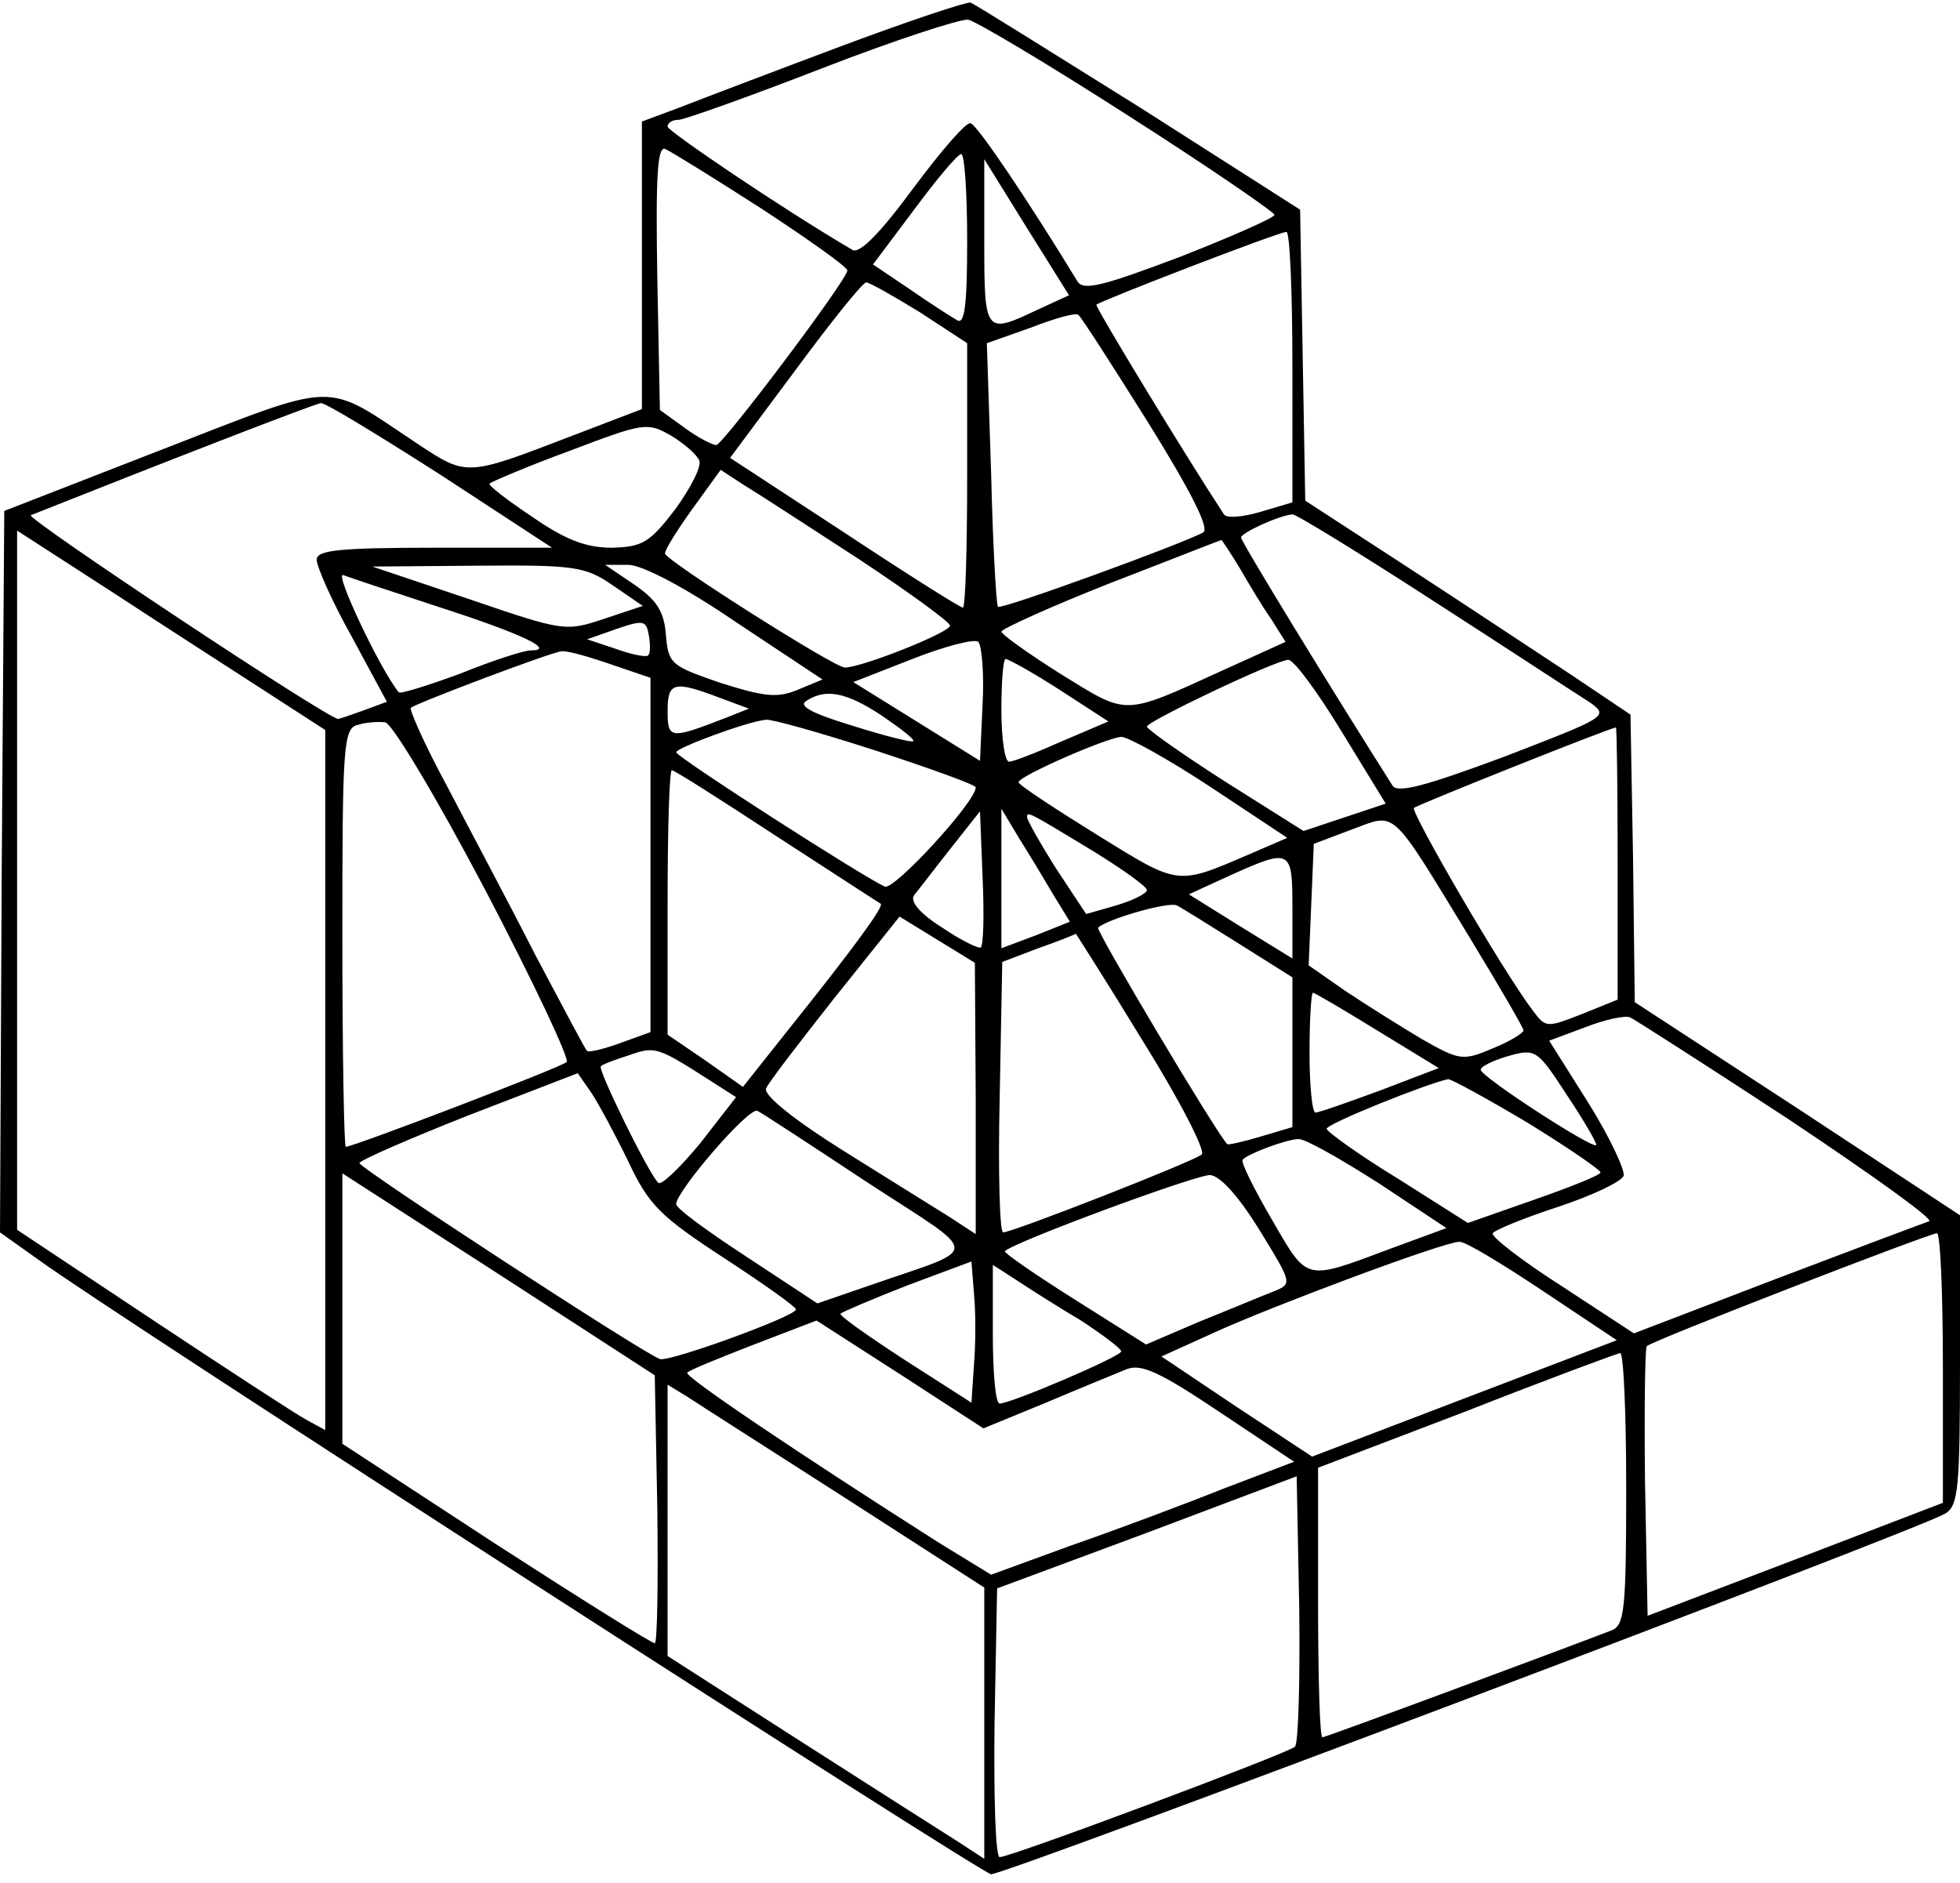 <?xml version="1.0" standalone="no"?>
<!DOCTYPE svg PUBLIC "-//W3C//DTD SVG 20010904//EN"
 "http://www.w3.org/TR/2001/REC-SVG-20010904/DTD/svg10.dtd">
<svg version="1.0" xmlns="http://www.w3.org/2000/svg"
 width="229pt" height="220pt" viewBox="0 0 229 220"
 preserveAspectRatio="xMidYMid meet">

<g transform="translate(0,220) scale(0.1,-0.1)"
fill="#000000" stroke="none">
<path d="M980 2145 c-80 -30 -164 -62 -187 -71 l-43 -16 0 -168 0 -168 -81
-31 c-125 -48 -123 -48 -182 -9 -110 73 -88 74 -297 -7 l-185 -72 -3 -421 -2
-422 45 -32 c86 -63 1103 -718 1113 -718 18 0 1072 398 1114 421 16 9 18 27
18 179 l0 170 -190 125 -190 124 -2 168 -3 168 -70 47 c-38 25 -124 82 -190
125 l-120 78 -3 170 -3 170 -188 120 c-104 65 -192 120 -197 122 -5 1 -74 -22
-154 -52z m338 -80 c94 -60 171 -113 171 -116 1 -3 -49 -25 -110 -49 -90 -34
-113 -40 -120 -29 -56 92 -117 183 -125 185 -5 2 -35 -33 -67 -76 -39 -53 -63
-77 -71 -72 -82 48 -216 139 -216 144 0 5 6 8 13 8 6 0 82 27 167 60 85 33
162 58 171 57 8 -1 92 -51 187 -112z m-428 -109 c55 -36 100 -68 100 -72 0
-11 -145 -203 -153 -204 -5 0 -22 9 -37 20 l-29 21 -3 154 c-2 118 0 154 9
151 7 -3 57 -34 113 -70z m240 -37 c0 -77 -3 -99 -12 -93 -7 4 -32 20 -55 36
l-43 29 48 64 c26 35 50 64 55 65 4 0 7 -45 7 -101z m82 -81 c-61 -29 -62 -28
-62 79 l0 97 49 -79 50 -80 -37 -17z m298 -66 l0 -159 -37 -11 c-20 -6 -40 -8
-43 -3 -44 67 -151 243 -149 245 6 5 213 85 222 85 4 1 7 -70 7 -157z m-435
63 l55 -36 0 -154 c0 -85 -2 -155 -5 -155 -3 0 -65 39 -139 88 l-133 87 76
102 c42 57 79 103 83 103 4 0 32 -16 63 -35z m266 -128 c51 -82 72 -124 65
-129 -23 -13 -237 -91 -240 -87 -2 2 -6 72 -8 156 l-5 152 51 18 c28 11 53 18
56 15 3 -2 39 -58 81 -125z m-826 -62 l130 -85 -137 0 c-113 0 -138 -3 -138
-14 0 -8 18 -49 41 -90 l41 -76 -27 -10 c-14 -5 -28 -10 -30 -10 -12 0 -366
235 -359 238 161 64 331 130 339 131 6 0 68 -38 140 -84z m302 17 c3 -7 -10
-32 -28 -57 -30 -39 -38 -44 -74 -45 -30 0 -54 9 -93 36 -30 20 -52 37 -50 39
2 2 44 20 93 38 87 33 91 34 119 18 15 -9 30 -22 33 -29z m186 -115 c59 -39
107 -74 107 -78 0 -8 -103 -49 -123 -49 -12 0 -206 123 -210 133 -1 3 13 26
31 51 l34 47 26 -17 c15 -9 75 -48 135 -87z m673 -50 c87 -56 169 -110 182
-118 22 -16 19 -17 -100 -63 -94 -35 -125 -43 -131 -34 -71 112 -177 285 -177
290 0 5 42 25 60 27 3 1 78 -45 166 -102z m-1364 -106 l68 -44 0 -409 0 -409
-22 12 c-13 7 -94 60 -180 117 l-158 105 0 409 0 408 113 -73 c61 -40 142 -92
179 -116z m1136 146 c11 -19 27 -46 37 -60 l17 -27 -75 -34 c-116 -53 -109
-52 -187 -4 -38 24 -69 46 -70 50 0 3 57 29 128 57 70 27 128 50 129 50 0 1
10 -14 21 -32z m-732 -21 l35 -24 -45 -15 c-45 -15 -47 -15 -158 23 l-113 38
123 1 c114 1 126 -1 158 -23z m144 -43 l101 -67 -29 -12 c-24 -10 -39 -8 -90
8 -58 20 -61 22 -64 56 -2 28 -11 41 -37 59 l-34 23 27 0 c16 0 66 -26 126
-67z m-345 17 c96 -31 135 -50 105 -50 -8 0 -45 -12 -82 -27 -38 -14 -70 -24
-72 -22 -21 25 -76 141 -65 137 8 -3 59 -20 114 -38z m242 -56 c-2 -2 -19 1
-38 8 l-33 11 34 12 c32 11 35 10 38 -7 2 -11 2 -22 -1 -24z m391 -57 l-3 -66
-74 46 -74 46 69 27 c38 15 73 24 77 20 4 -4 7 -37 5 -73z m-435 47 l47 -16 0
-207 0 -207 -36 -13 c-19 -7 -37 -11 -38 -9 -2 1 -29 53 -61 113 -31 61 -78
149 -103 197 -26 48 -44 89 -42 91 8 6 164 65 176 66 6 1 31 -6 57 -15z m525
-30 l57 -37 -54 -23 c-29 -13 -57 -24 -62 -24 -5 0 -9 27 -9 60 0 33 2 60 5
60 3 0 32 -16 63 -36z m329 -48 l52 -85 -48 -16 -48 -16 -92 58 c-50 32 -91
61 -91 64 0 6 149 77 165 78 6 1 34 -37 62 -83z m-727 39 l35 -13 -25 -10
c-67 -26 -70 -26 -70 7 0 34 7 36 60 16z m190 -21 c22 -15 39 -28 37 -30 -1
-2 -33 6 -71 18 -46 14 -64 23 -54 29 23 15 47 10 88 -17z m-463 -204 c56
-107 99 -198 95 -201 -6 -6 -249 -99 -258 -99 -2 0 -4 110 -4 244 0 224 1 245
18 249 9 3 24 4 32 3 8 -1 59 -86 117 -196z m456 163 c64 -21 117 -40 117 -43
0 -17 -95 -120 -106 -116 -22 9 -243 151 -244 157 0 5 83 36 105 38 6 1 63
-15 128 -36z m867 -132 l0 -159 -42 -17 c-41 -16 -42 -16 -57 4 -35 46 -143
232 -139 237 5 4 225 92 236 94 1 0 2 -72 2 -159z m-475 89 l89 -59 -44 -19
c-86 -37 -82 -37 -179 23 -50 31 -91 58 -91 61 0 7 103 52 120 53 8 0 55 -26
105 -59z m-508 -57 c65 -42 120 -78 122 -79 4 -3 -31 -51 -107 -146 l-54 -68
-44 31 -44 30 0 154 c0 85 2 155 5 155 3 0 58 -35 122 -77z m239 -130 c-2 -2
-23 8 -45 23 -27 17 -38 31 -33 38 5 6 24 31 43 55 l34 43 3 -77 c2 -43 1 -79
-2 -82z m85 61 l19 -31 -40 -16 -40 -15 0 81 0 82 21 -35 c12 -19 30 -49 40
-66z m47 51 c34 -21 62 -41 62 -45 0 -4 -16 -12 -36 -18 l-35 -10 -35 53 c-19
30 -34 57 -34 60 0 7 -1 8 78 -40z m440 -102 c34 -56 62 -104 62 -107 0 -3
-16 -13 -36 -21 -35 -15 -39 -14 -83 11 -25 15 -65 40 -89 56 l-43 30 3 71 3
71 45 17 c52 19 43 28 138 -128z m-208 37 l0 -60 -60 37 -61 38 48 22 c71 32
73 31 73 -37z m-62 -43 l62 -39 0 -87 0 -88 -37 -11 c-20 -6 -38 -10 -39 -9
-13 13 -154 250 -151 253 10 10 83 31 92 26 6 -3 38 -23 73 -45z m-308 -180
l0 -159 -29 19 c-16 10 -72 45 -125 78 -56 35 -94 65 -91 73 2 6 39 54 80 106
l76 95 44 -27 44 -27 1 -158z m195 67 c43 -69 74 -129 69 -133 -9 -8 -221 -91
-232 -91 -4 0 -6 71 -4 158 l3 158 42 16 c23 8 43 16 44 17 0 0 36 -56 78
-125z m274 12 l72 -44 -68 -26 c-38 -14 -72 -26 -76 -26 -4 0 -7 32 -7 70 0
39 2 70 4 70 2 0 36 -20 75 -44z m481 -104 c96 -64 170 -117 164 -119 -6 -2
-86 -32 -178 -67 l-167 -64 -84 55 c-47 30 -83 58 -81 62 3 4 37 18 77 31 39
13 73 29 76 36 2 6 -16 45 -41 85 l-46 73 43 16 c23 9 47 14 52 11 6 -3 89
-56 185 -119z m-1255 42 l25 -16 -42 -54 c-24 -29 -46 -50 -49 -46 -12 12 -71
133 -67 136 1 2 17 8 33 13 31 11 33 10 100 -33z m1030 -72 c-4 -5 -135 80
-135 88 0 4 15 11 32 16 32 9 34 8 69 -46 20 -30 35 -56 34 -58z m-1131 -19
c24 -51 37 -64 112 -113 46 -30 84 -57 84 -60 0 -8 -149 -62 -159 -58 -20 7
-351 223 -351 229 0 3 57 28 128 56 l127 49 16 -23 c8 -12 28 -49 43 -80z
m1051 45 c47 -29 85 -55 85 -58 0 -3 -35 -17 -78 -32 l-77 -27 -82 52 c-46 28
-83 55 -83 58 0 6 120 54 142 58 4 0 46 -23 93 -51z m-771 -70 c135 -88 134
-74 2 -120 l-61 -21 -82 54 c-46 30 -83 57 -83 62 0 15 85 114 95 109 6 -3 64
-41 129 -84z m596 0 l80 -53 -60 -22 c-107 -40 -101 -42 -144 32 -21 36 -37
68 -34 70 6 7 52 24 65 24 7 1 49 -23 93 -51z m-842 -382 c1 -86 0 -156 -3
-156 -4 0 -87 52 -186 116 l-179 117 0 158 0 158 183 -118 182 -118 3 -157z
m704 326 c38 -62 38 -62 16 -71 -13 -5 -51 -21 -86 -35 l-63 -27 -84 53 c-46
29 -82 54 -81 56 11 11 225 90 240 89 12 -1 34 -26 58 -65z m798 -160 l0 -158
-172 -66 -173 -66 -3 155 c-1 86 0 158 2 160 5 6 328 131 339 132 4 1 7 -70 7
-157z m-468 90 l87 -58 -178 -68 -178 -68 -88 58 -88 59 64 29 c66 30 266 105
284 105 6 1 49 -25 97 -57z m-664 -86 l-3 -45 -78 50 c-43 28 -77 52 -75 54 2
2 37 17 78 33 l75 28 3 -38 c2 -20 2 -58 0 -82z m125 51 c26 -17 47 -33 47
-36 0 -6 -129 -61 -142 -61 -5 0 -8 37 -8 81 l0 81 28 -18 c15 -10 48 -31 75
-47z m-41 -96 c40 17 82 34 94 39 17 7 39 -3 109 -50 l87 -58 -84 -32 c-45
-18 -125 -48 -177 -66 l-93 -34 -62 38 c-165 105 -297 194 -293 198 2 3 37 17
78 33 l73 28 98 -63 97 -63 73 30z m678 -100 c0 -142 -2 -160 -17 -166 -57
-22 -334 -125 -338 -125 -3 0 -5 71 -5 158 l0 157 173 66 c94 37 175 67 180
68 4 0 7 -71 7 -158z m-913 -11 l163 -105 0 -158 0 -159 -29 19 c-16 10 -99
63 -185 118 l-156 100 0 159 0 158 23 -14 c12 -8 95 -61 184 -118z m526 -291
c-9 -8 -332 -129 -345 -129 -5 0 -7 71 -6 157 l3 157 175 65 175 66 3 -154 c1
-85 -1 -158 -5 -162z"/>
</g>
</svg>
